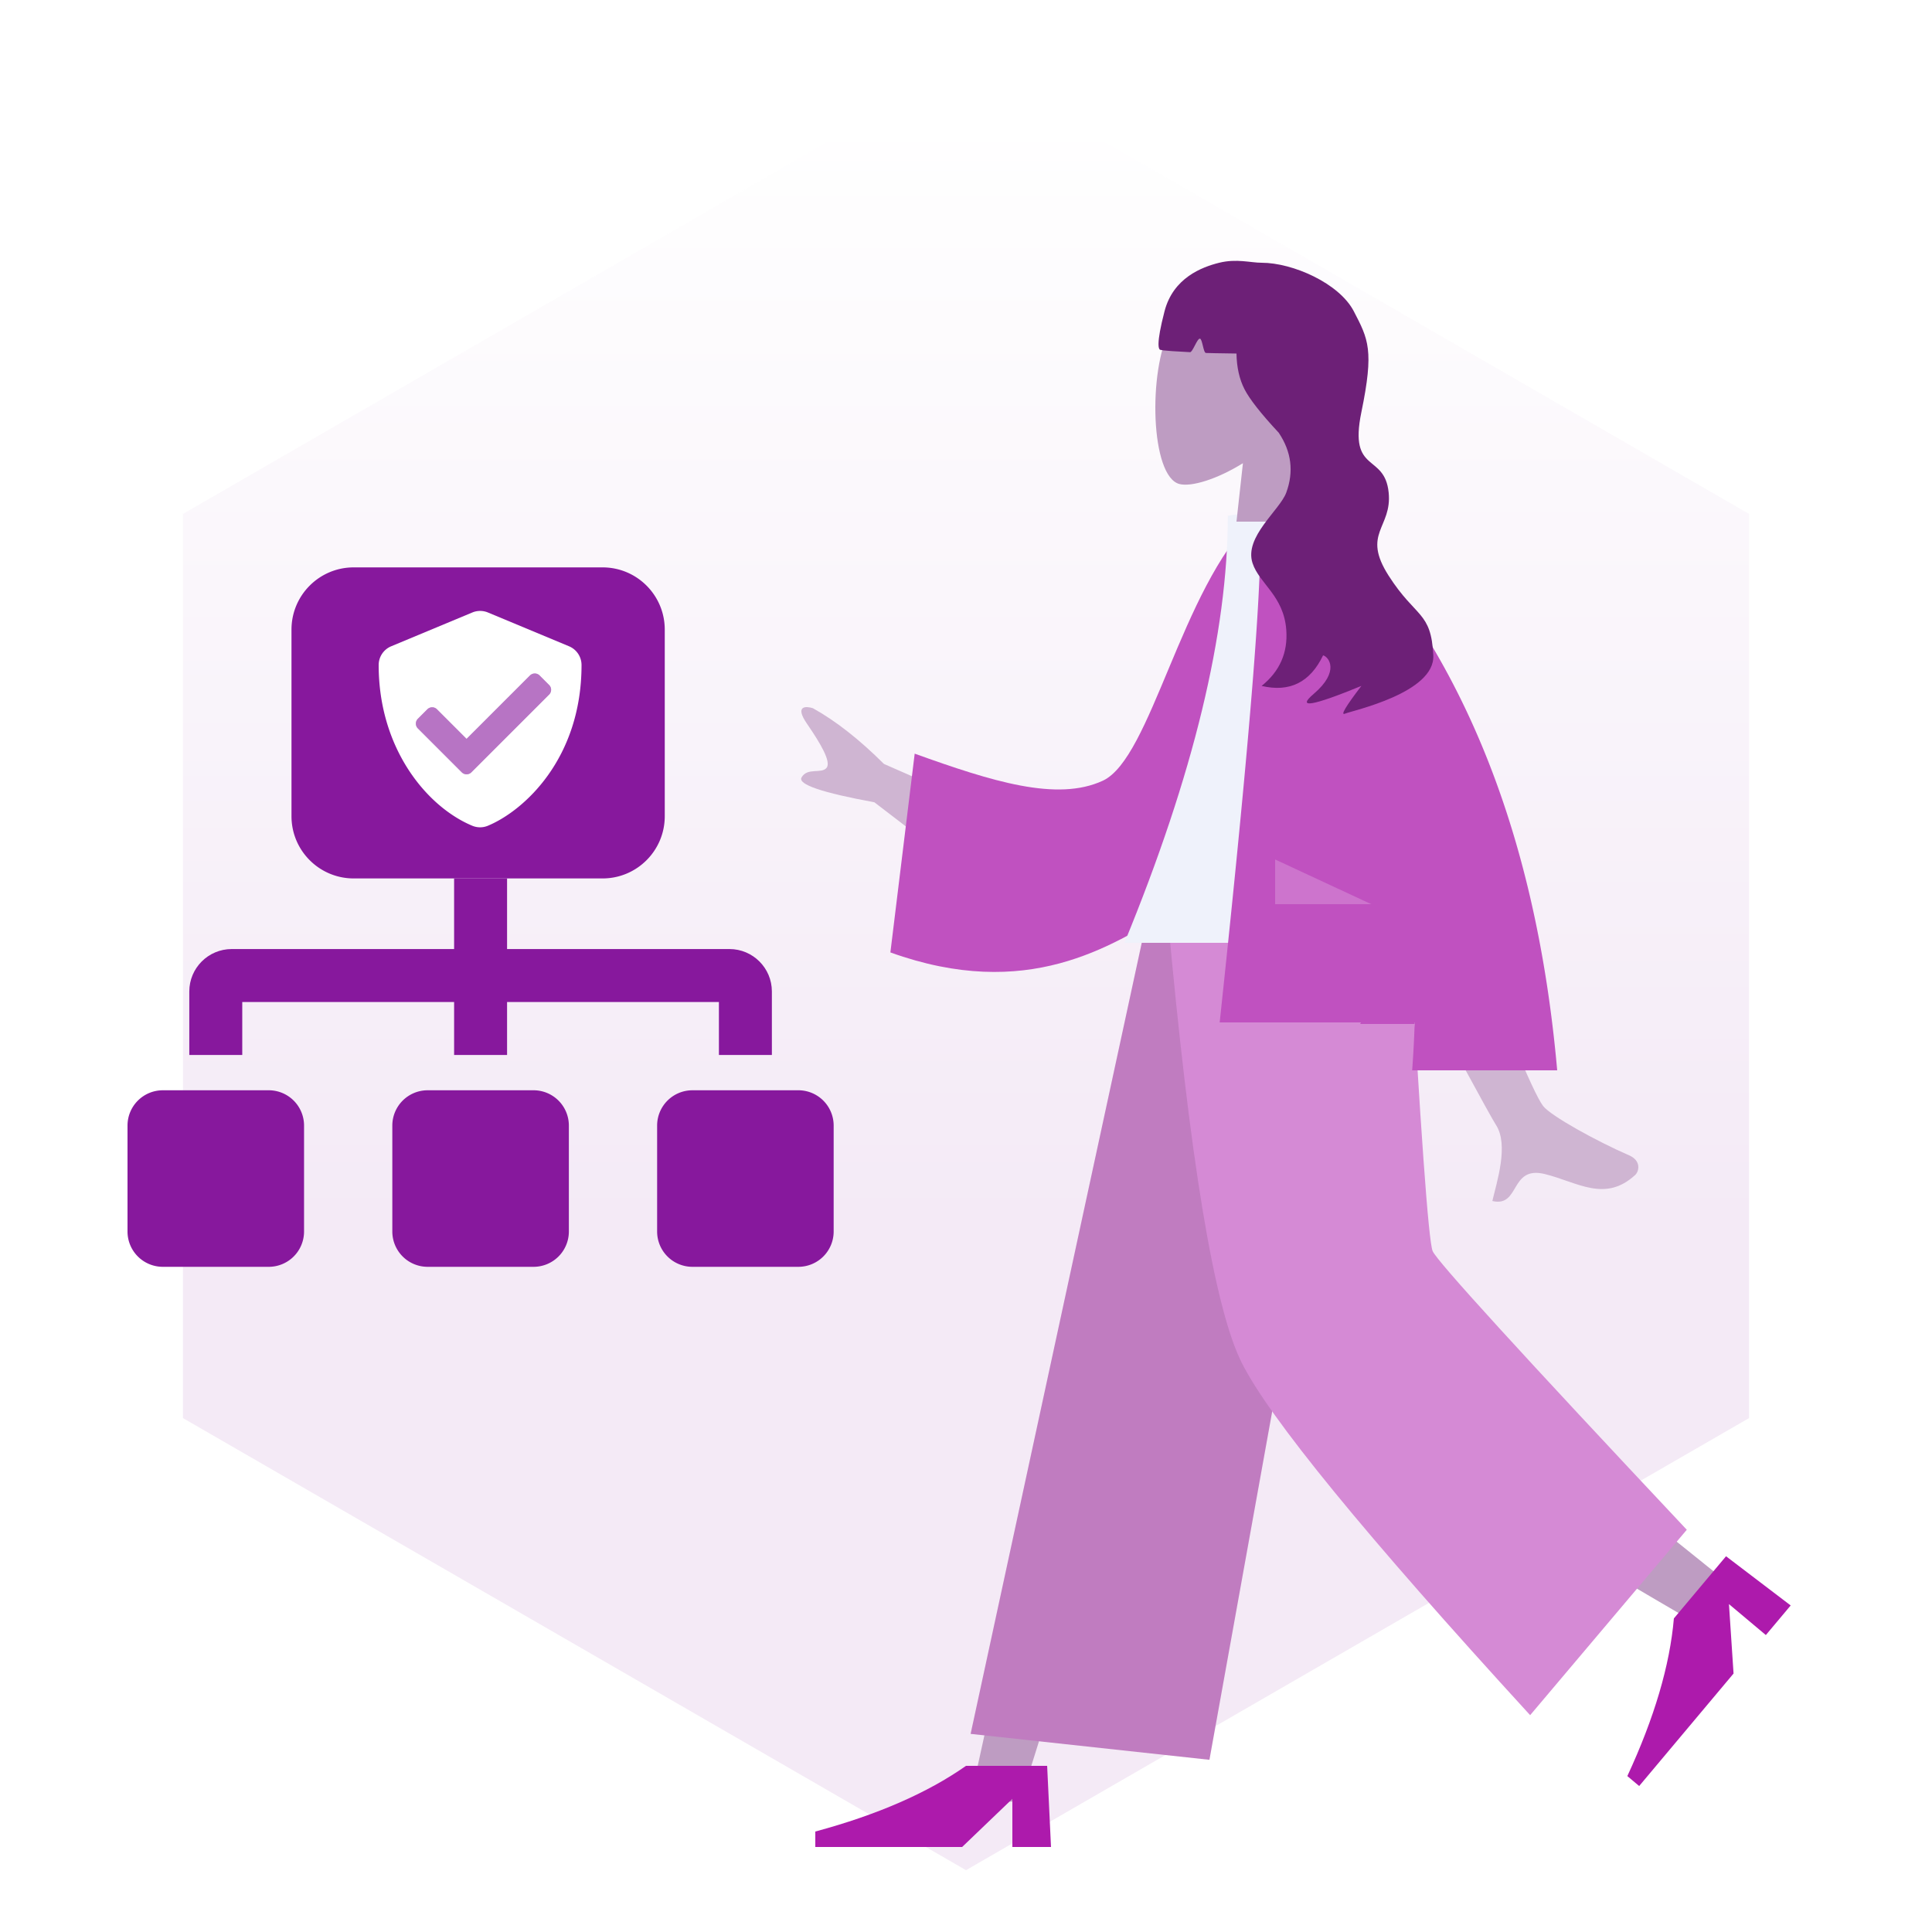 <svg width="500" fill="#00f" height="500" xmlns="http://www.w3.org/2000/svg"><defs><linearGradient x1="50%" y1="3.368%" x2="50%" y2="63.709%" id="a"><stop stop-color="#FFF" offset="0%"/><stop stop-color="#E2C8E8" offset="100%"/></linearGradient></defs><g fill="none" fill-rule="evenodd"><path fill="#FFF" d="M0 0h500v500H0z"/><path fill="url(#a)" opacity=".376" d="m250 16 202.65 117v234L250 484 47.35 367V133z"/><path d="M62.697 273.026H48.991V256.58c.006-6.055 4.913-10.962 10.968-10.968h57.564v-18.275h13.706v18.275h57.564c6.054.008 10.96 4.914 10.968 10.968v16.445h-13.707v-13.707H131.23v13.707h-13.706v-13.707H62.697v13.707Z" fill="#87189D"/><path d="M69.55 282.163H42.138A9.138 9.138 0 0 0 33 291.301v27.413a9.138 9.138 0 0 0 9.138 9.137H69.55a9.138 9.138 0 0 0 9.138-9.137V291.3a9.138 9.138 0 0 0-9.138-9.138Zm86.388-135.325h-64.4c-8.891 0-16.1 7.208-16.1 16.1v48.3c0 8.892 7.209 16.1 16.1 16.1h64.4c8.892 0 16.1-7.208 16.1-16.1v-48.3c0-8.892-7.208-16.1-16.1-16.1Zm50.676 135.325H179.2a9.138 9.138 0 0 0-9.137 9.138v27.413a9.138 9.138 0 0 0 9.137 9.137h27.413a9.138 9.138 0 0 0 9.137-9.137V291.3a9.138 9.138 0 0 0-9.137-9.138Zm-68.532 0H110.67a9.138 9.138 0 0 0-9.137 9.138v27.413a9.138 9.138 0 0 0 9.137 9.137h27.413a9.138 9.138 0 0 0 9.138-9.137V291.3a9.138 9.138 0 0 0-9.138-9.138Z" fill="#87189D"/><g fill="#FFF" fill-rule="nonzero"><path d="m147.273 167.26-21-8.75a5.266 5.266 0 0 0-4.035 0l-21 8.75A5.25 5.25 0 0 0 98 172.11c0 21.71 12.523 36.715 24.227 41.594a5.266 5.266 0 0 0 4.035 0c9.374-3.906 24.238-17.393 24.238-41.595a5.25 5.25 0 0 0-3.227-4.848Zm-5.162 12.493-20.125 20.125a1.757 1.757 0 0 1-2.472 0l-11.375-11.375a1.758 1.758 0 0 1 0-2.473l2.472-2.472a1.758 1.758 0 0 1 2.472 0l7.667 7.667 16.417-16.417a1.758 1.758 0 0 1 2.472 0l2.472 2.472a1.738 1.738 0 0 1 0 2.472Z"/><path d="m142.11 179.752-20.124 20.125a1.757 1.757 0 0 1-2.472 0l-11.375-11.375a1.758 1.758 0 0 1 0-2.472l2.472-2.472a1.758 1.758 0 0 1 2.472 0l7.667 7.667 16.417-16.417a1.758 1.758 0 0 1 2.472 0l2.472 2.472a1.738 1.738 0 0 1 0 2.472Z" opacity=".4"/></g><path fill="#BE9CC2" d="m346 237-49.082 124.227L264 466.25H251L301.326 237z"/><path d="M355.883 237c.523 43.654 8.145 102.427 9.363 105.149.812 1.814 28.838 24.883 84.078 69.209l-8.953 9.58c-65.179-38.003-99.276-59.539-102.292-64.607C333.555 348.728 318.826 278.763 307 237h48.883Z" fill="#BE9CC2"/><path d="m463.426 415.491-16.73-12.732-13.498 16.087c-1.039 12.127-5.054 25.728-12.046 40.803l3.064 2.571 24.426-29.11-1.19-17.969 9.546 8.01 6.428-7.66ZM272 478l-1-21h-21c-9.958 7-22.958 12.667-39 17v4h38l13-12.462V478h10Z" fill="#AD1AAC"/><path fill="#D58AD5" d="m313 455.433-61.804-6.708L297 237h55.356z"/><path fill-opacity=".1" fill="#000" d="m313 455.433-61.804-6.708L297 237h55.356z"/><path d="M436.54 395.9 396 443.886c-42.7-46.636-67.594-77.066-74.683-91.29-7.088-14.224-13.46-52.756-19.116-115.596h62.32c3.09 55.284 5.173 84.212 6.248 86.785 1.076 2.572 23 26.611 65.771 72.115Z" fill="#D58AD5"/><path d="M374.492 226 354 230.066c20.608 38.405 31.66 58.76 33.155 61.064 3.365 5.185.225 14.687-.934 19.691 7.275 1.694 4.406-9.256 13.612-6.97 8.403 2.087 15.528 7.442 23.363.22.963-.888 1.669-3.664-1.616-5.087-8.183-3.547-20.272-10.188-22.232-12.766-2.674-3.516-10.959-23.589-24.856-60.218Zm-165.68-38.745.371.545c3.089 4.548 5.979 9.32 4.74 10.905-1.287 1.65-5.016-.17-6.49 2.511-.982 1.788 5.305 3.927 18.86 6.417l27.137 20.806L265 213.617l-36.235-15.913c-6.347-6.325-12.476-11.132-18.388-14.422-1.767-.563-4.787-.733-1.565 3.973Z" fill="#CFB5D2"/><path d="m333.126 135.555-8.647-1.483c-18.834 18.27-26.52 62.164-39.072 67.974-11.867 5.493-28.69.177-48.686-7l-6.29 51.44c35.367 12.74 57.04-1.496 72.73-10.976 25.083-15.157 30.874-69.293 29.965-99.955Z" fill="#C051C0"/><path d="M368 244h-77c17.84-43.375 26.759-80.221 26.759-110.54l23.227-3.46c18.254 29.358 23.41 65.505 27.014 114Z" fill="#EFF2FB"/><path d="M339.952 130a975.27 975.27 0 0 0-8.29.338l-5.612 16.039c-.594 19.555-4.06 58.965-10.401 118.229h50.475c-.132 4.093-.35 8.224-.655 12.394H403c-5.614-63.336-26.115-112.336-61.504-147l-.018.017-.01-.017Z" fill="#C051C0"/><path d="M352 265h14.11c.619-18.357-.488-35.945-3.32-52.765-1.437 25.514-5.033 43.102-10.79 52.765Z" fill="#C051C0"/><path fill-opacity=".2" fill="#FFF" d="M354.89 234 330 222.43V234z"/><path d="M302.857 85.134c-5.795 10.801-5.107 38.199 2.383 40.13 3.08.793 9.748-1.237 16.43-5.39L320 135h21l-7.697-25.19c4.295-5.28 7.14-11.665 6.64-18.785-1.501-21.4-31.292-16.692-37.086-5.891Z" fill="#BE9CC2"/><path d="M301.379 80.558c2.242-8.645 9.66-11.446 14.154-12.558s8.13 0 10.971 0c8.087 0 20.106 5.324 23.86 12.558 3.752 7.234 5.285 9.996 1.958 26.119-3.327 16.123 6.025 10.455 7.064 20.806.923 9.182-7.064 10.485 0 21.517 7.065 11.032 10.986 9.12 11.552 20.604.48 9.73-21.018 14.31-22.863 15.094-1.23.523.186-1.871 4.247-7.182-12.763 5.242-16.87 5.925-12.322 2.048 6.822-5.814 3.878-9.588 2.413-9.96-3.348 6.99-8.65 9.627-15.909 7.912 4.692-3.766 6.82-8.6 6.384-14.504-.655-8.856-6.98-11.94-8.731-17.27-2.231-6.794 7.061-13.706 8.73-18.259 1.987-5.417 1.338-10.578-1.946-15.483-4.596-4.937-7.553-8.699-8.872-11.284-1.318-2.585-2.008-5.658-2.069-9.22-4.648-.066-7.28-.114-7.899-.146-.692-.034-.92-3.676-1.568-3.709-.73-.036-1.873 3.537-2.548 3.503-8.21-.41-7.402-.606-7.575-.59-.605.056-1.274-1.35.969-9.996Z" fill="#6D2077"/></g></svg>
